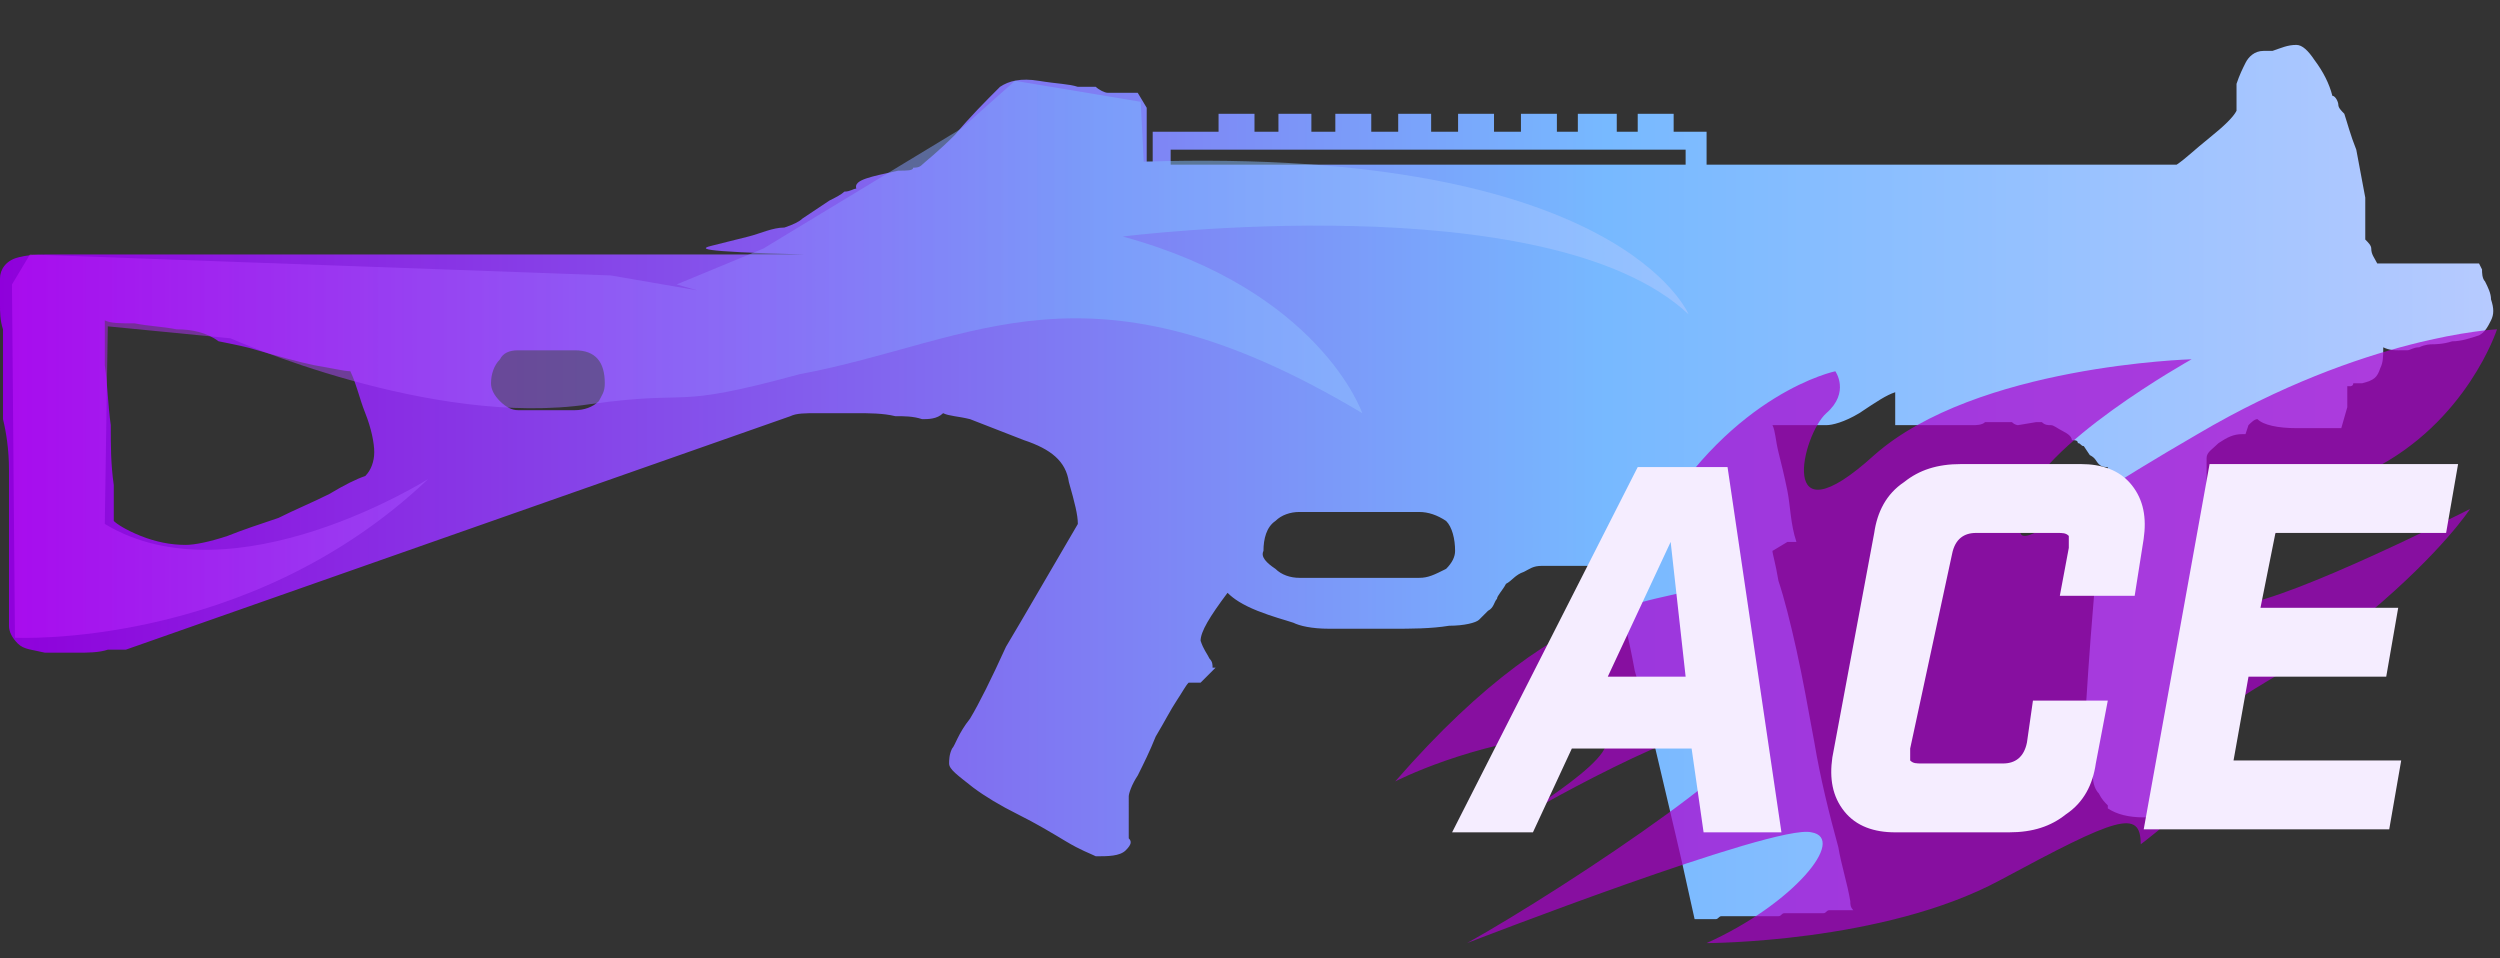 <?xml version="1.0" encoding="utf-8"?>
<!-- Generator: Adobe Illustrator 16.0.0, SVG Export Plug-In . SVG Version: 6.00 Build 0)  -->
<!DOCTYPE svg PUBLIC "-//W3C//DTD SVG 1.0//EN" "http://www.w3.org/TR/2001/REC-SVG-20010904/DTD/svg10.dtd">
<svg version="1.0" id="图层_1" xmlns="http://www.w3.org/2000/svg" xmlns:xlink="http://www.w3.org/1999/xlink" x="0px" y="0px"
	 width="83.5px" height="32px" viewBox="0 0 83.5 32" enable-background="new 0 0 83.5 32" xml:space="preserve">
<rect x="0" y="0" width="83.5" height="32" fill="#333333" stroke="none"/>
<g id="Selected_Items">
	<g>
		<g id="Selected_Items_64_">
			
				<linearGradient id="SVGID_1_" gradientUnits="userSpaceOnUse" x1="374.96" y1="-262.7" x2="458.139" y2="-262.7" gradientTransform="matrix(1 0 0 -1 -374.96 -246.6)">
				<stop  offset="0" style="stop-color:#8F00DB"/>
				<stop  offset="0.645" style="stop-color:#77B9FF"/>
				<stop  offset="1" style="stop-color:#B6CAFF"/>
			</linearGradient>
			<path fill="url(#SVGID_1_)" d="M78.1,3.5c0,0.1,0.101,0.2,0.2,0.3C78.4,4.1,78.5,4.5,78.7,5c0.1,0.5,0.2,1.1,0.3,1.6V8
				c0.1,0.1,0.2,0.2,0.2,0.3c0,0.2,0.1,0.3,0.2,0.5h0.3c0.2,0,0.3,0,0.399,0c0.101,0,0.101,0,0.301,0H82.8L82.9,9
				c0,0.1,0,0.3,0.1,0.4c0.1,0.2,0.2,0.4,0.2,0.6c0.1,0.3,0.1,0.5,0,0.7c-0.101,0.2-0.2,0.4-0.4,0.5c-0.3,0.1-0.6,0.2-0.899,0.2
				c-0.301,0.1-0.601,0.1-0.7,0.1c0,0-0.2,0-0.4,0.1c-0.2,0-0.3,0.1-0.399,0.1H80.1c-0.1,0-0.3,0-0.5-0.1c0,0.3,0,0.5-0.1,0.7
				c-0.1,0.3-0.2,0.4-0.6,0.5c-0.101,0-0.2,0-0.301,0c0,0.1-0.1,0.1-0.1,0.1h-0.1v0.7l-0.2,0.7H78c-0.3,0-0.7,0-1.3,0
				c-0.601,0-1.101-0.1-1.3-0.3c-0.101,0-0.2,0.1-0.301,0.2L75,14.5h-0.1c-0.301,0-0.5,0.1-0.801,0.3C73.9,15,73.7,15.1,73.7,15.3
				c0,0.1,0,0.3,0,0.6c0,0.3,0,0.7,0.1,1.2c0,0.5,0,1.101,0,1.801c0,0.699,0,1.399,0,2.1s0,1.3,0,1.9c0,0.6-0.1,1.1-0.1,1.5
				c-0.101,0.6-0.2,1-0.2,1.399c-0.1,0.3-0.2,0.601-0.3,0.8C73.1,26.8,73.1,26.9,73.1,27.1L73,27.2h-0.2c-0.2,0.1-0.6,0.1-1.2,0.1
				c-0.5,0-0.899-0.1-1.199-0.3v-0.1C70.3,26.8,70.2,26.7,70.1,26.5C70,26.4,69.9,26.2,69.9,25.9C69.8,25.5,69.8,25.2,69.8,25.1
				V24.9L69.6,24.8C69.7,23,69.8,21.6,69.9,20.4c0.1-1.101,0.1-2,0.199-2.7c0.101-0.7,0.101-1.2,0.2-1.5
				c0.101-0.3,0.101-0.5,0.101-0.6c-0.101,0-0.2,0-0.301-0.1c-0.1-0.1-0.1-0.2-0.3-0.3l-0.2-0.3c-0.1,0-0.1-0.1-0.199-0.1
				c0-0.1-0.101-0.1-0.2-0.1c0-0.1-0.101-0.2-0.3-0.3c-0.2-0.1-0.301-0.2-0.4-0.2s-0.2,0-0.3-0.1c-0.101,0-0.101,0-0.101,0H68
				l-0.6,0.1c0,0-0.101,0-0.2-0.1c-0.101,0-0.101,0-0.2,0s-0.2,0-0.2,0s-0.1,0-0.2,0c-0.1,0-0.199,0-0.3,0
				c-0.1,0.1-0.3,0.1-0.399,0.1H63.3c0-0.1,0-0.2,0-0.4c0-0.1,0-0.3,0-0.4s0-0.2,0-0.3c-0.3,0.1-0.6,0.3-1.2,0.7
				c-0.5,0.3-0.899,0.4-1.1,0.4h-1.8c0.1,0.2,0.1,0.5,0.2,0.9c0.1,0.4,0.199,0.8,0.3,1.3c0.1,0.5,0.1,1.1,0.3,1.7
				c-0.1,0-0.2,0-0.3,0L59.2,18.4c0,0.1,0.1,0.399,0.2,1C59.6,20,59.8,20.8,60,21.7c0.2,0.899,0.4,2,0.6,3.1
				c0.2,1.2,0.5,2.4,0.801,3.5c0.1,0.601,0.3,1.2,0.399,1.8c0,0.101,0,0.2,0.101,0.301c-0.101,0-0.101,0-0.2,0c-0.101,0-0.2,0-0.3,0
				c-0.101,0-0.2,0-0.301,0c-0.1,0-0.1,0.1-0.199,0.1c-0.2,0-0.5,0-0.7,0c-0.101,0-0.2,0-0.3,0c-0.101,0-0.2,0-0.301,0
				c-0.1,0-0.1,0.1-0.199,0.1c-0.4,0-0.9,0-1.301,0c-0.1,0-0.199,0-0.3,0c-0.1,0-0.2,0-0.3,0S57.4,30.7,57.3,30.7
				c-0.2,0-0.5,0-0.7,0L56.4,29.8l0,0C56.1,28.4,55.8,27.2,55.5,25.9c-0.3-1.301-0.6-2.5-0.9-3.5C54.4,21.3,54.2,20.5,54,19.9
				c-0.2-0.601-0.3-1-0.3-1H53c-0.3,0-0.6,0-0.9,0c-0.199,0-0.399,0-0.6,0c-0.3,0-0.4,0.1-0.6,0.199C50.6,19.2,50.5,19.4,50.3,19.5
				C50.2,19.7,50,19.9,50,20c-0.1,0.1-0.1,0.3-0.3,0.4c-0.101,0.1-0.2,0.199-0.3,0.3c-0.101,0.1-0.5,0.2-1,0.2
				C47.8,21,47.1,21,46.5,21c-0.7,0-1.4,0-2.1,0c-0.601,0-1-0.1-1.2-0.2c-0.3-0.1-0.7-0.2-1.2-0.399c-0.5-0.2-0.8-0.4-1-0.601
				c-0.6,0.8-0.9,1.3-0.9,1.601c0.1,0.3,0.2,0.399,0.3,0.6c0.1,0.1,0.1,0.2,0.1,0.3h0.1l-0.5,0.5H40c-0.1,0-0.2,0-0.3,0
				c-0.1,0.101-0.2,0.3-0.4,0.601c-0.2,0.3-0.4,0.699-0.7,1.199c-0.2,0.5-0.4,0.9-0.6,1.301c-0.2,0.3-0.3,0.6-0.3,0.699V28
				c0.1,0.1,0.1,0.2-0.1,0.4C37.4,28.6,37,28.6,36.6,28.6c-0.2-0.1-0.5-0.199-1-0.5c-0.5-0.3-1-0.6-1.6-0.899s-1.1-0.601-1.5-0.9
				c-0.5-0.399-0.8-0.6-0.8-0.8c0-0.1,0-0.3,0.1-0.5c0.1-0.1,0.2-0.5,0.6-1c0.3-0.5,0.7-1.3,1.2-2.4c0.6-1,1.4-2.399,2.4-4.1
				c0-0.3-0.1-0.7-0.3-1.4c-0.1-0.7-0.6-1.1-1.5-1.4L32.4,14c-0.4-0.1-0.7-0.1-0.9-0.2C31.3,14,31,14,30.8,14
				c-0.3-0.1-0.6-0.1-0.9-0.1c-0.4-0.1-0.9-0.1-1.3-0.1c-0.5,0-0.9,0-1.3,0c-0.4,0-0.7,0-0.9,0.1L4.2,21.7H4.1c-0.1,0-0.2,0-0.5,0
				c-0.3,0.1-0.7,0.1-1,0.1c-0.3,0-0.7,0-1.1,0c-0.4-0.1-0.7-0.1-0.9-0.3c-0.2-0.2-0.3-0.4-0.3-0.6v-3c0-0.7,0-1.5,0-2.2
				c0-0.7-0.1-1.3-0.2-1.7v-2.1c0-0.3,0-0.6,0-0.9C0,10.7,0,10.4,0,10.2C0,10,0,9.7,0,9.3C0,9,0.2,8.7,0.6,8.6c0,0,0.3-0.1,0.9-0.1
				c0.5,0,1.1,0,1.8,0c0.7,0,1.4,0,2.2,0c0.7,0,1.3,0,5.8,0h15.6c-3.8-0.1-3.5-0.2-3.1-0.3C24.2,8.1,24.6,8,25,7.9s0.8-0.3,1.2-0.3
				c0.3-0.1,0.5-0.2,0.6-0.3l0.9-0.6c0.2-0.1,0.4-0.2,0.5-0.3c0.2,0,0.3-0.1,0.4-0.1C28.5,6,29.1,5.9,30,5.7c0.3,0,0.5,0,0.5-0.1
				c0.1,0,0.2,0,0.3-0.1c0.1-0.1,0.5-0.4,1.1-1c0.5-0.6,1-1.1,1.5-1.6c0.3-0.2,0.7-0.3,1.3-0.2c0.6,0.1,1,0.1,1.3,0.2
				c0.1,0,0.2,0,0.3,0c0.1,0,0.1,0,0.1,0c0.1,0,0.1,0,0.2,0C36.7,3,36.9,3.1,37,3.1h1l0.3,0.5v1.8h0.2v-1h2.2V3.8h1.2v0.6h0.8V3.8
				h1.1v0.6h0.8V3.8h1.2v0.6h0.9V3.8h1.1v0.6h0.9V3.8h1.2v0.6H50.8V3.8H52v0.6h0.7V3.8H54v0.6h0.7V3.8h1.2v0.6H57v1.1h15.7
				C73,5.3,73.3,5,73.8,4.6s0.8-0.7,0.9-0.9c0-0.3,0-0.5,0-0.6s0-0.2,0-0.3c0.1-0.3,0.2-0.5,0.3-0.7c0.1-0.2,0.3-0.4,0.6-0.4H75.9
				c0.3-0.1,0.5-0.2,0.8-0.2c0.2,0,0.399,0.2,0.6,0.5c0.3,0.4,0.5,0.8,0.601,1.2C78,3.2,78.1,3.4,78.1,3.5z M56.3,5H39.1v0.5h17.2V5
				z M42.6,19c0.2,0.2,0.5,0.3,0.801,0.3h4c0.3,0,0.5-0.1,0.899-0.3c0.2-0.2,0.3-0.4,0.3-0.6c0-0.4-0.1-0.801-0.3-1
				C48,17.2,47.7,17.1,47.4,17.1h-4C43.1,17.1,42.8,17.2,42.6,17.4C42.3,17.6,42.2,18,42.2,18.4C42.1,18.6,42.3,18.8,42.6,19z
				 M20.2,12.8c0-0.7-0.3-1.1-1-1.1h-1.9c-0.3,0-0.5,0.1-0.6,0.3c-0.2,0.2-0.3,0.5-0.3,0.8c0,0.2,0.1,0.4,0.3,0.6
				c0.2,0.2,0.4,0.3,0.6,0.3h1.9c0.3,0,0.6-0.1,0.8-0.3C20.1,13.2,20.2,13.1,20.2,12.8z M5.9,11c-0.5-0.1-0.9-0.1-1.4-0.2
				c-0.5,0-0.8,0-1-0.1c0,0.4,0,0.9,0,1.5c0.1,0.7,0.1,1.3,0.2,2c0,0.7,0,1.3,0.1,2c0,0.6,0,1,0,1.2c0.1,0.1,0.4,0.3,0.9,0.5
				c0.5,0.199,1,0.3,1.5,0.3c0.3,0,0.8-0.101,1.4-0.3c0.5-0.2,1.1-0.4,1.7-0.601c0.6-0.3,1.1-0.5,1.7-0.8c0.5-0.3,0.9-0.5,1.2-0.6
				c0.2-0.2,0.3-0.5,0.3-0.8c0-0.3-0.1-0.8-0.3-1.3c-0.2-0.5-0.3-1-0.5-1.4c-0.2,0-0.6-0.1-1.2-0.2c-0.5-0.1-1.2-0.3-1.9-0.5
				c-0.3-0.1-0.8-0.2-1.3-0.3C6.9,11.1,6.4,11,5.9,11z"/>
		</g>
	</g>
</g>
<g id="guides">
</g>
<linearGradient id="SVGID_2_" gradientUnits="userSpaceOnUse" x1="-114.938" y1="309.754" x2="-106.519" y2="309.754" gradientTransform="matrix(6.652 0 0 -6.652 764.991 2072.543)">
	<stop  offset="0" style="stop-color:#C216FF"/>
	<stop  offset="0.645" style="stop-color:#77B9FF"/>
	<stop  offset="1" style="stop-color:#B6CAFF"/>
</linearGradient>
<path fill="url(#SVGID_2_)" fill-opacity="0.5" d="M0.5,21.3c0,0,7.8,0.4,13.8-5.3c0,0-6.5,4.1-10.8,1.5l0.1-6.6l4.1,0.4
	c0,0,6.7,3,12,2.2c3.6-0.5,2.6,0.2,7-1c5.9-1.1,9.6-4.2,18.8,1.3c0,0-1.4-4.1-8-5.9c0,0,14.2-1.8,18.9,2.6c0,0-2.301-5.6-18.2-5.1
	l-0.1-2l-4.2-0.7l-1.8,1.6l-6.6,4l-2.9,1.2l0.7,0.2l-2.9-0.5L1,8.5l-0.6,1L0.5,21.3z"/>
<path opacity="0.7" fill="#AC00CF" enable-background="new    " d="M61.3,12.4c0,0-3.399,0.7-6,5.1c0,0,2.3,1.2,1.5,2
	s-4.2-0.3-10.2,6.6c0,0,2.5-1.3,5.801-1.6c3.3-0.3-0.9,2.3-1.801,2.9c0,0,6.101-3.601,7.9-3.301c1.7,0.301-6.1,5.5-9.5,7.4
	c0,0,10.3-4,11.5-3.7c1.2,0.2-0.6,2.4-3.5,3.7c0,0,5.9,0,9.8-2.1c3.9-2.101,4.7-2.4,4.7-1.2c0,0,3.4-2.5,2.5-3.5
	c-1-0.9,2.6-2.101,5.1-4.2s3.4-3.5,3.4-3.5s-5.9,3-7.7,3.2s1.2-2.9,4.4-4.5c3.2-1.6,4.2-4.7,4.2-4.7s-4.4,0.2-10,3.5
	c-5.7,3.3-6.301,4.4-5.801,2.4C68,14.9,73.2,12,73.2,12S66,12.2,62.6,15.2c-3.3,3-2.399-0.7-1.6-1.4C61.8,13.1,61.3,12.4,61.3,12.4z
	"/>
<g>
	<path fill="#F5EDFF" d="M52.5,25l-1.3,2.8h-2.7l6.2-12.2h3l1.8,12.2h-2.6L56.5,25H52.5z M55.8,18.1l-2.1,4.5h2.6L55.8,18.1z"/>
	<path fill="#F5EDFF" d="M63.3,27.8c-0.7,0-1.3-0.2-1.7-0.7C61.2,26.6,61.1,26,61.2,25.3l1.399-7.5c0.101-0.7,0.4-1.3,1-1.7
		c0.5-0.4,1.101-0.6,1.9-0.6h4c0.7,0,1.3,0.2,1.7,0.7c0.399,0.5,0.5,1.1,0.399,1.8l-0.3,1.9h-2.5l0.3-1.601c0-0.2,0-0.3,0-0.399
		C69,17.8,68.9,17.8,68.7,17.8H66c-0.4,0-0.7,0.2-0.8,0.7L63.8,25c0,0.2,0,0.3,0,0.4c0.101,0.1,0.2,0.1,0.4,0.1h2.7
		c0.399,0,0.699-0.2,0.8-0.7l0.2-1.399h2.5L70,25.5c-0.1,0.7-0.4,1.3-1,1.7c-0.5,0.399-1.1,0.6-1.9,0.6H63.3z"/>
	<path fill="#F5EDFF" d="M82.1,15.5L81.7,17.8H76l-0.5,2.5h4.6L79.7,22.6H75.1L74.6,25.4H80.2l-0.4,2.3h-8.2l2.2-12.2H82.1z"/>
</g>
</svg>
